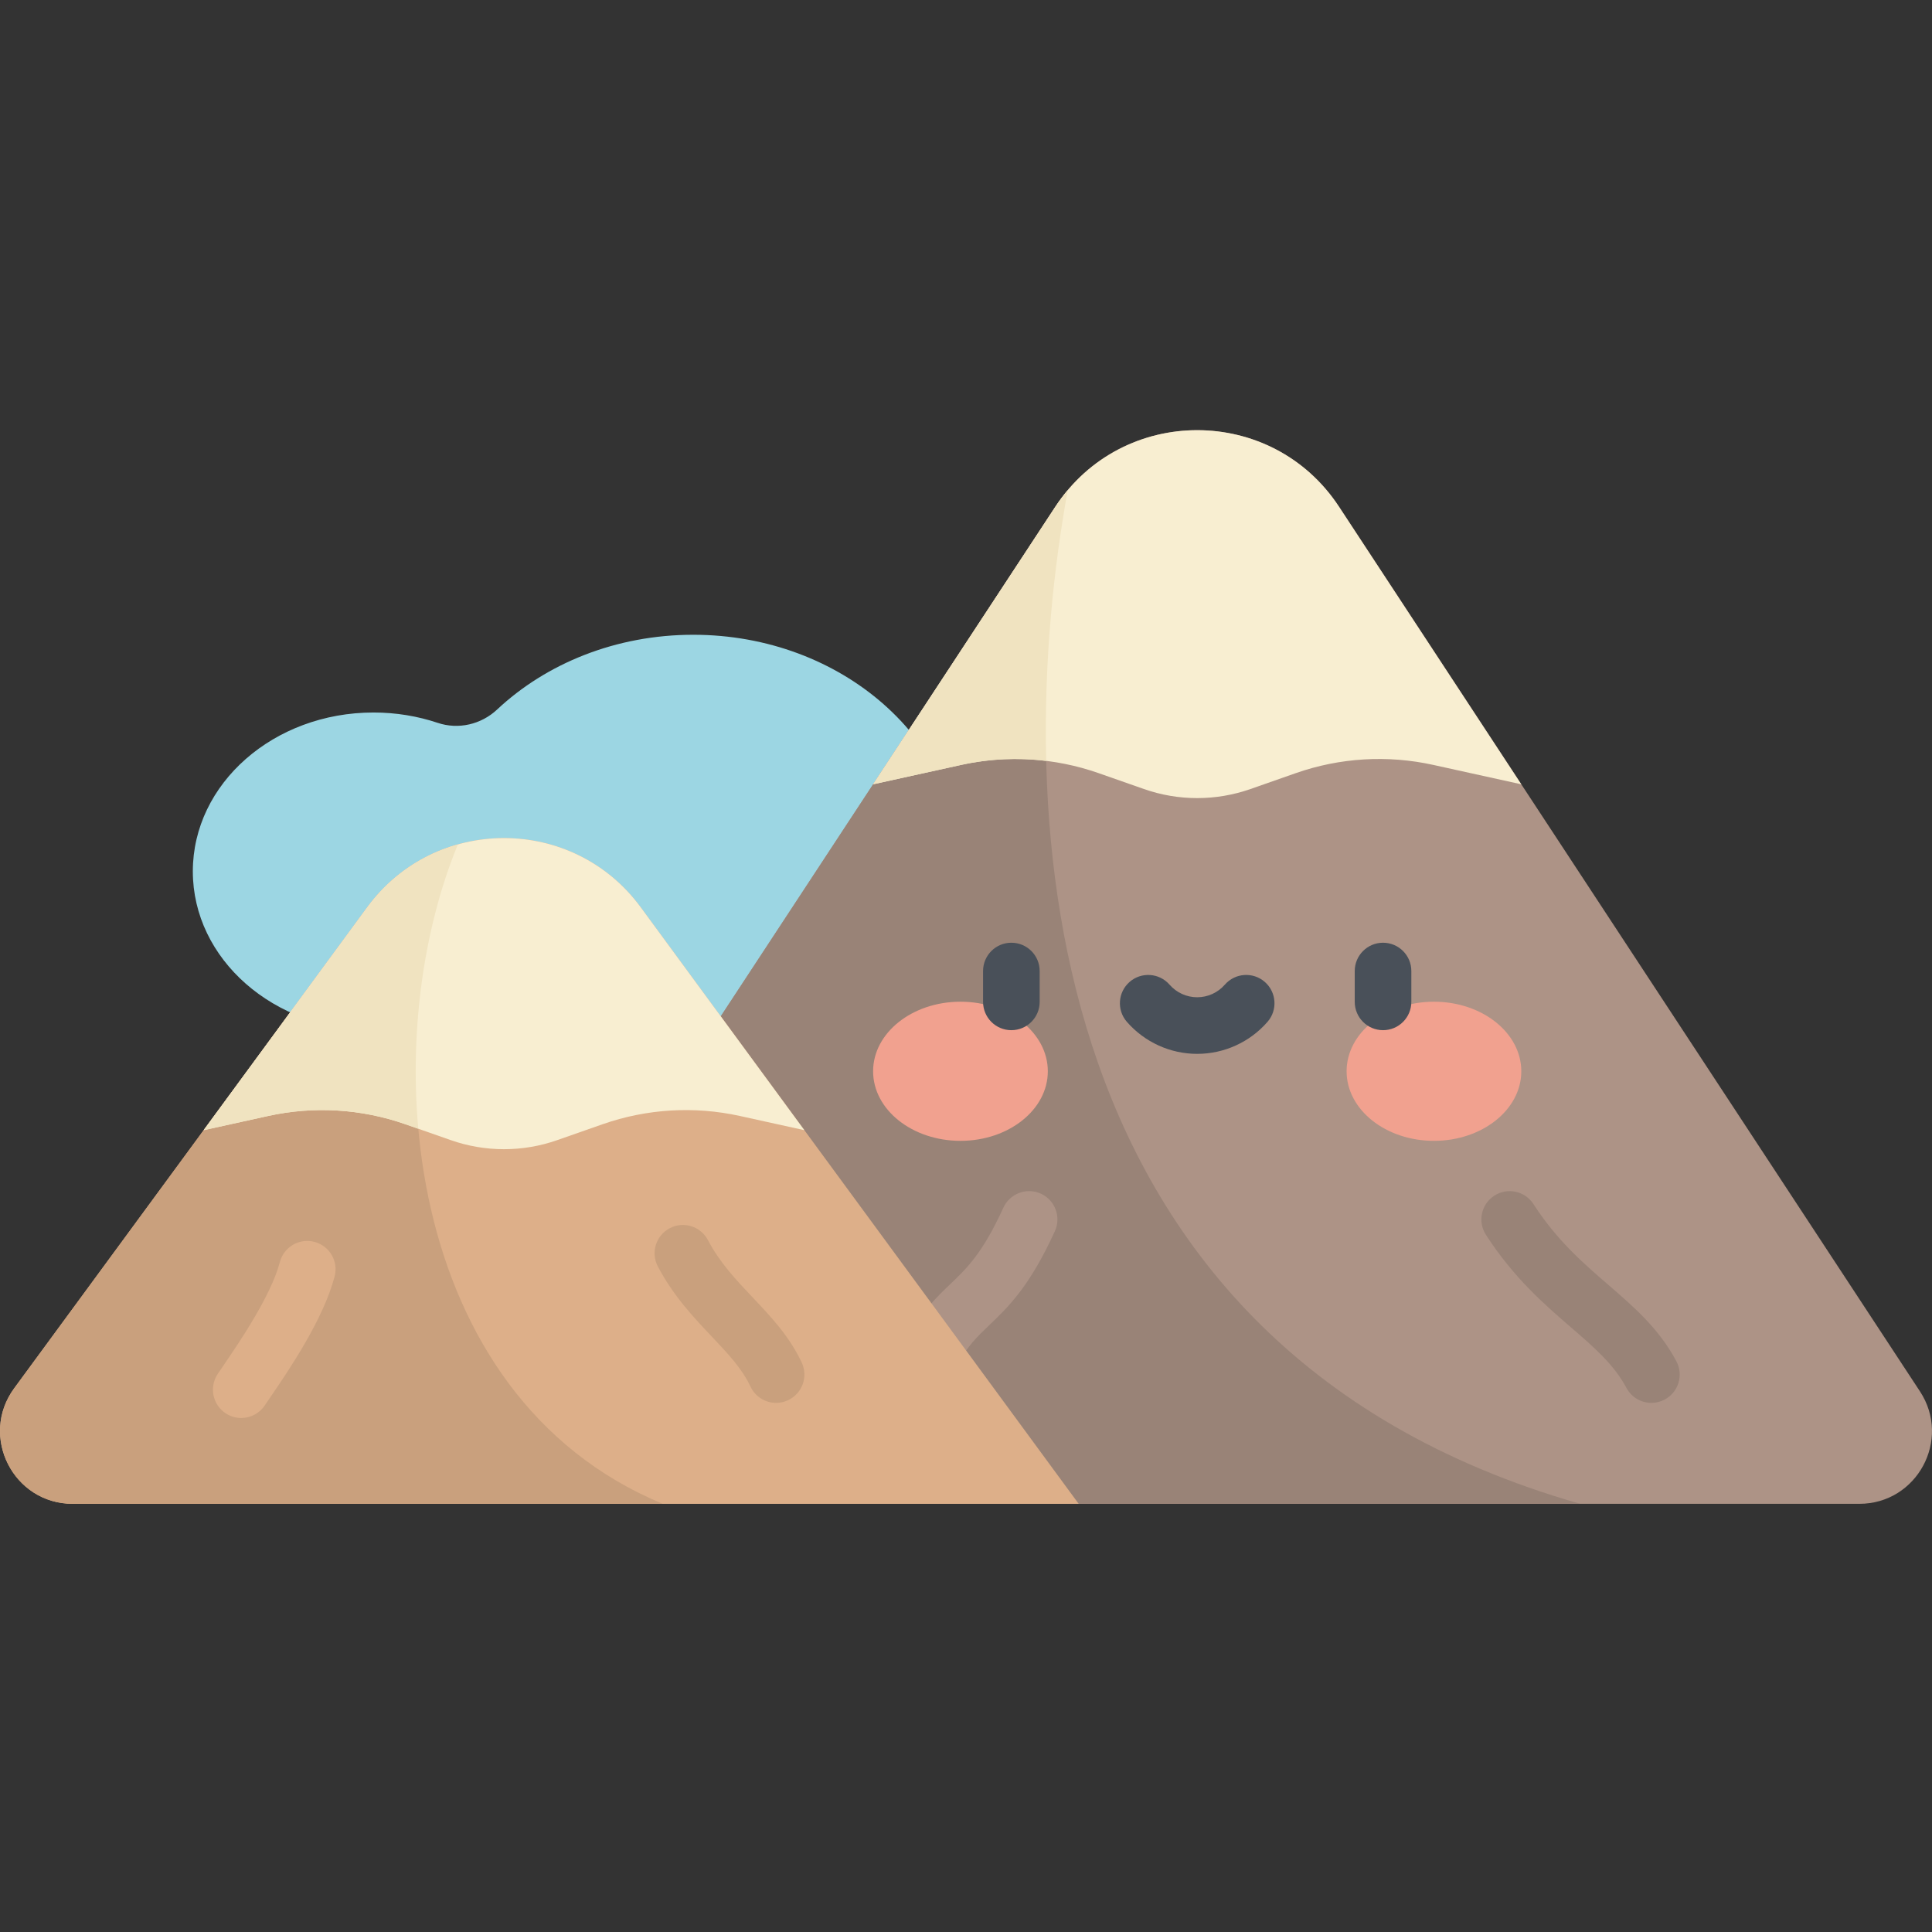 <svg height="512pt" viewBox="0 -114 512.001 512" width="512pt" xmlns="http://www.w3.org/2000/svg"><rect x="0" y="-114" width="512.001" height="512" fill="#333333" stroke="none"/><path d="m183.723 54.219c-20.504 0-38.984 7.621-51.984 19.816-4.219 3.957-10.262 5.367-15.746 3.527-5.285-1.77-11.02-2.742-17.012-2.742-26.445 0-47.879 18.848-47.879 42.098s21.434 42.098 47.879 42.098c5.996 0 11.73-.973 17.012-2.746 5.484-1.836 11.527-.426 15.746 3.531 13 12.195 31.48 19.816 51.984 19.816 39.363 0 71.273-28.07 71.273-62.699 0-34.629-31.91-62.699-71.273-62.699zm0 0" fill="#9cd6e3"/><path d="m279.695 20.277-173.535 264.254h386.566c15.309 0 24.488-17.008 16.082-29.805l-153.961-234.449c-17.754-27.035-57.398-27.035-75.152 0zm0 0" fill="#ad9386"/><path d="m282.969 15.898c-1.156 1.375-2.254 2.828-3.273 4.379l-173.535 264.254h312.621c-149.852-42.773-149.867-191.645-135.812-268.633zm0 0" fill="#998377"/><path d="m247.141 251.508c-1.219 0-2.457-.301-3.605-.93-3.629-1.992-4.957-6.555-2.961-10.184 3.848-7.004 7.77-10.754 11.23-14.059 4.426-4.23 8.605-8.223 14.098-20.281 1.719-3.77 6.168-5.434 9.938-3.719 3.77 1.719 5.434 6.168 3.715 9.938-6.691 14.688-12.375 20.117-17.387 24.906-3.191 3.051-5.711 5.457-8.445 10.438-1.367 2.484-3.934 3.891-6.582 3.891zm0 0" fill="#ad9386"/><path d="m97.332 126.449-93.566 127.449c-9.328 12.711-.254 30.633 15.512 30.633h266.582l-116.055-158.082c-17.961-24.469-54.512-24.469-72.473 0zm0 0" fill="#ddaf89"/><path d="m121.348 109.785c-9.215 2.578-17.75 8.125-24.02 16.664l-93.562 127.449c-9.332 12.711-.254 30.633 15.512 30.633h156.367c-69.145-28.645-76.488-120.926-54.297-174.746zm0 0" fill="#c9a07d"/><path d="m254.754 88.699c12.102-2.664 24.707-1.906 36.402 2.195l12.016 4.211c9.125 3.199 19.07 3.199 28.203 0l12.012-4.211c11.695-4.102 24.301-4.859 36.402-2.195l23.371 5.148-48.312-73.57c-17.754-27.035-57.398-27.035-75.152 0l-48.312 73.57zm0 0" fill="#f8eed1"/><path d="m71.051 181.746c12.102-2.668 24.707-1.906 36.398 2.191l12.016 4.211c9.129 3.203 19.074 3.203 28.203 0l12.016-4.211c11.695-4.098 24.301-4.859 36.402-2.191l17.074 3.762-43.355-59.059c-17.961-24.469-54.512-24.469-72.477 0l-43.352 59.059zm0 0" fill="#f8eed1"/><path d="m277.684 169.898c0-10.18-10.367-18.434-23.152-18.434s-23.148 8.254-23.148 18.434c0 10.184 10.363 18.438 23.148 18.438s23.152-8.254 23.152-18.438zm0 0" fill="#f1a18f"/><path d="m403.16 169.898c0-10.18-10.363-18.434-23.148-18.434-12.785 0-23.148 8.254-23.148 18.434 0 10.184 10.363 18.438 23.148 18.438 12.785 0 23.148-8.254 23.148-18.438zm0 0" fill="#f1a18f"/><g fill="#495059"><path d="m268.023 159.008c-4.145 0-7.5-3.355-7.5-7.5v-8.176c0-4.141 3.355-7.5 7.5-7.5 4.145 0 7.5 3.359 7.5 7.5v8.176c0 4.145-3.355 7.5-7.5 7.5zm0 0"/><path d="m366.52 159.008c-4.141 0-7.5-3.355-7.5-7.5v-8.176c0-4.141 3.359-7.5 7.5-7.5 4.145 0 7.5 3.359 7.5 7.5v8.176c0 4.145-3.355 7.5-7.5 7.5zm0 0"/><path d="m317.273 165.285c-7.145 0-13.938-3.094-18.641-8.488-2.723-3.121-2.395-7.859.73-10.582 3.121-2.719 7.859-2.395 10.582.73 1.848 2.121 4.52 3.34 7.328 3.34 2.805 0 5.477-1.219 7.328-3.344 2.723-3.121 7.457-3.445 10.582-.727 3.121 2.723 3.449 7.461.727 10.582-4.699 5.395-11.492 8.488-18.637 8.488zm0 0"/></g><path d="m437.645 257.777c-2.68 0-5.273-1.441-6.625-3.973-3.301-6.188-8.547-10.723-14.621-15.973-7.141-6.168-15.23-13.16-22.617-24.602-2.25-3.477-1.25-8.121 2.23-10.367 3.477-2.246 8.121-1.25 10.367 2.23 6.223 9.637 13.141 15.609 19.824 21.387 6.91 5.973 13.438 11.613 18.051 20.266 1.949 3.652.566 8.195-3.086 10.148-1.125.598-2.332.883-3.523.883zm0 0" fill="#998377"/><path d="m63.926 261.781c-1.434 0-2.875-.406-4.156-1.262-3.445-2.297-4.375-6.953-2.078-10.398.418-.629.945-1.398 1.547-2.281 4.086-5.984 12.582-18.43 14.93-27.379 1.051-4.008 5.148-6.406 9.156-5.355 4.008 1.051 6.402 5.148 5.355 9.156-3.004 11.461-12.145 24.844-17.051 32.035-.57.832-1.062 1.551-1.457 2.145-1.445 2.168-3.824 3.34-6.246 3.34zm0 0" fill="#ddaf89"/><path d="m205.68 257.777c-2.824 0-5.527-1.602-6.801-4.332-2.215-4.746-5.953-8.695-10.277-13.27-4.766-5.035-10.164-10.742-14.27-18.562-1.926-3.664-.512-8.199 3.156-10.125s8.199-.512 10.125 3.152c3.145 5.988 7.391 10.473 11.883 15.223 4.785 5.062 9.734 10.289 12.977 17.242 1.75 3.754.125 8.215-3.629 9.965-1.023.48-2.102.707-3.164.707zm0 0" fill="#c9a07d"/><path d="m277.254 87.645c-.656-26.699 2.051-51.668 5.715-71.746-1.152 1.375-2.254 2.828-3.273 4.379l-48.312 73.57 23.371-5.148c7.418-1.633 15.027-1.977 22.5-1.055zm0 0" fill="#f0e3c0"/><path d="m71.051 181.746c12.102-2.668 24.707-1.906 36.398 2.191l3.395 1.191c-2.41-26.926 1.75-54.125 10.5-75.344-9.215 2.578-17.746 8.125-24.016 16.664l-43.355 59.059zm0 0" fill="#f0e3c0"/></svg>